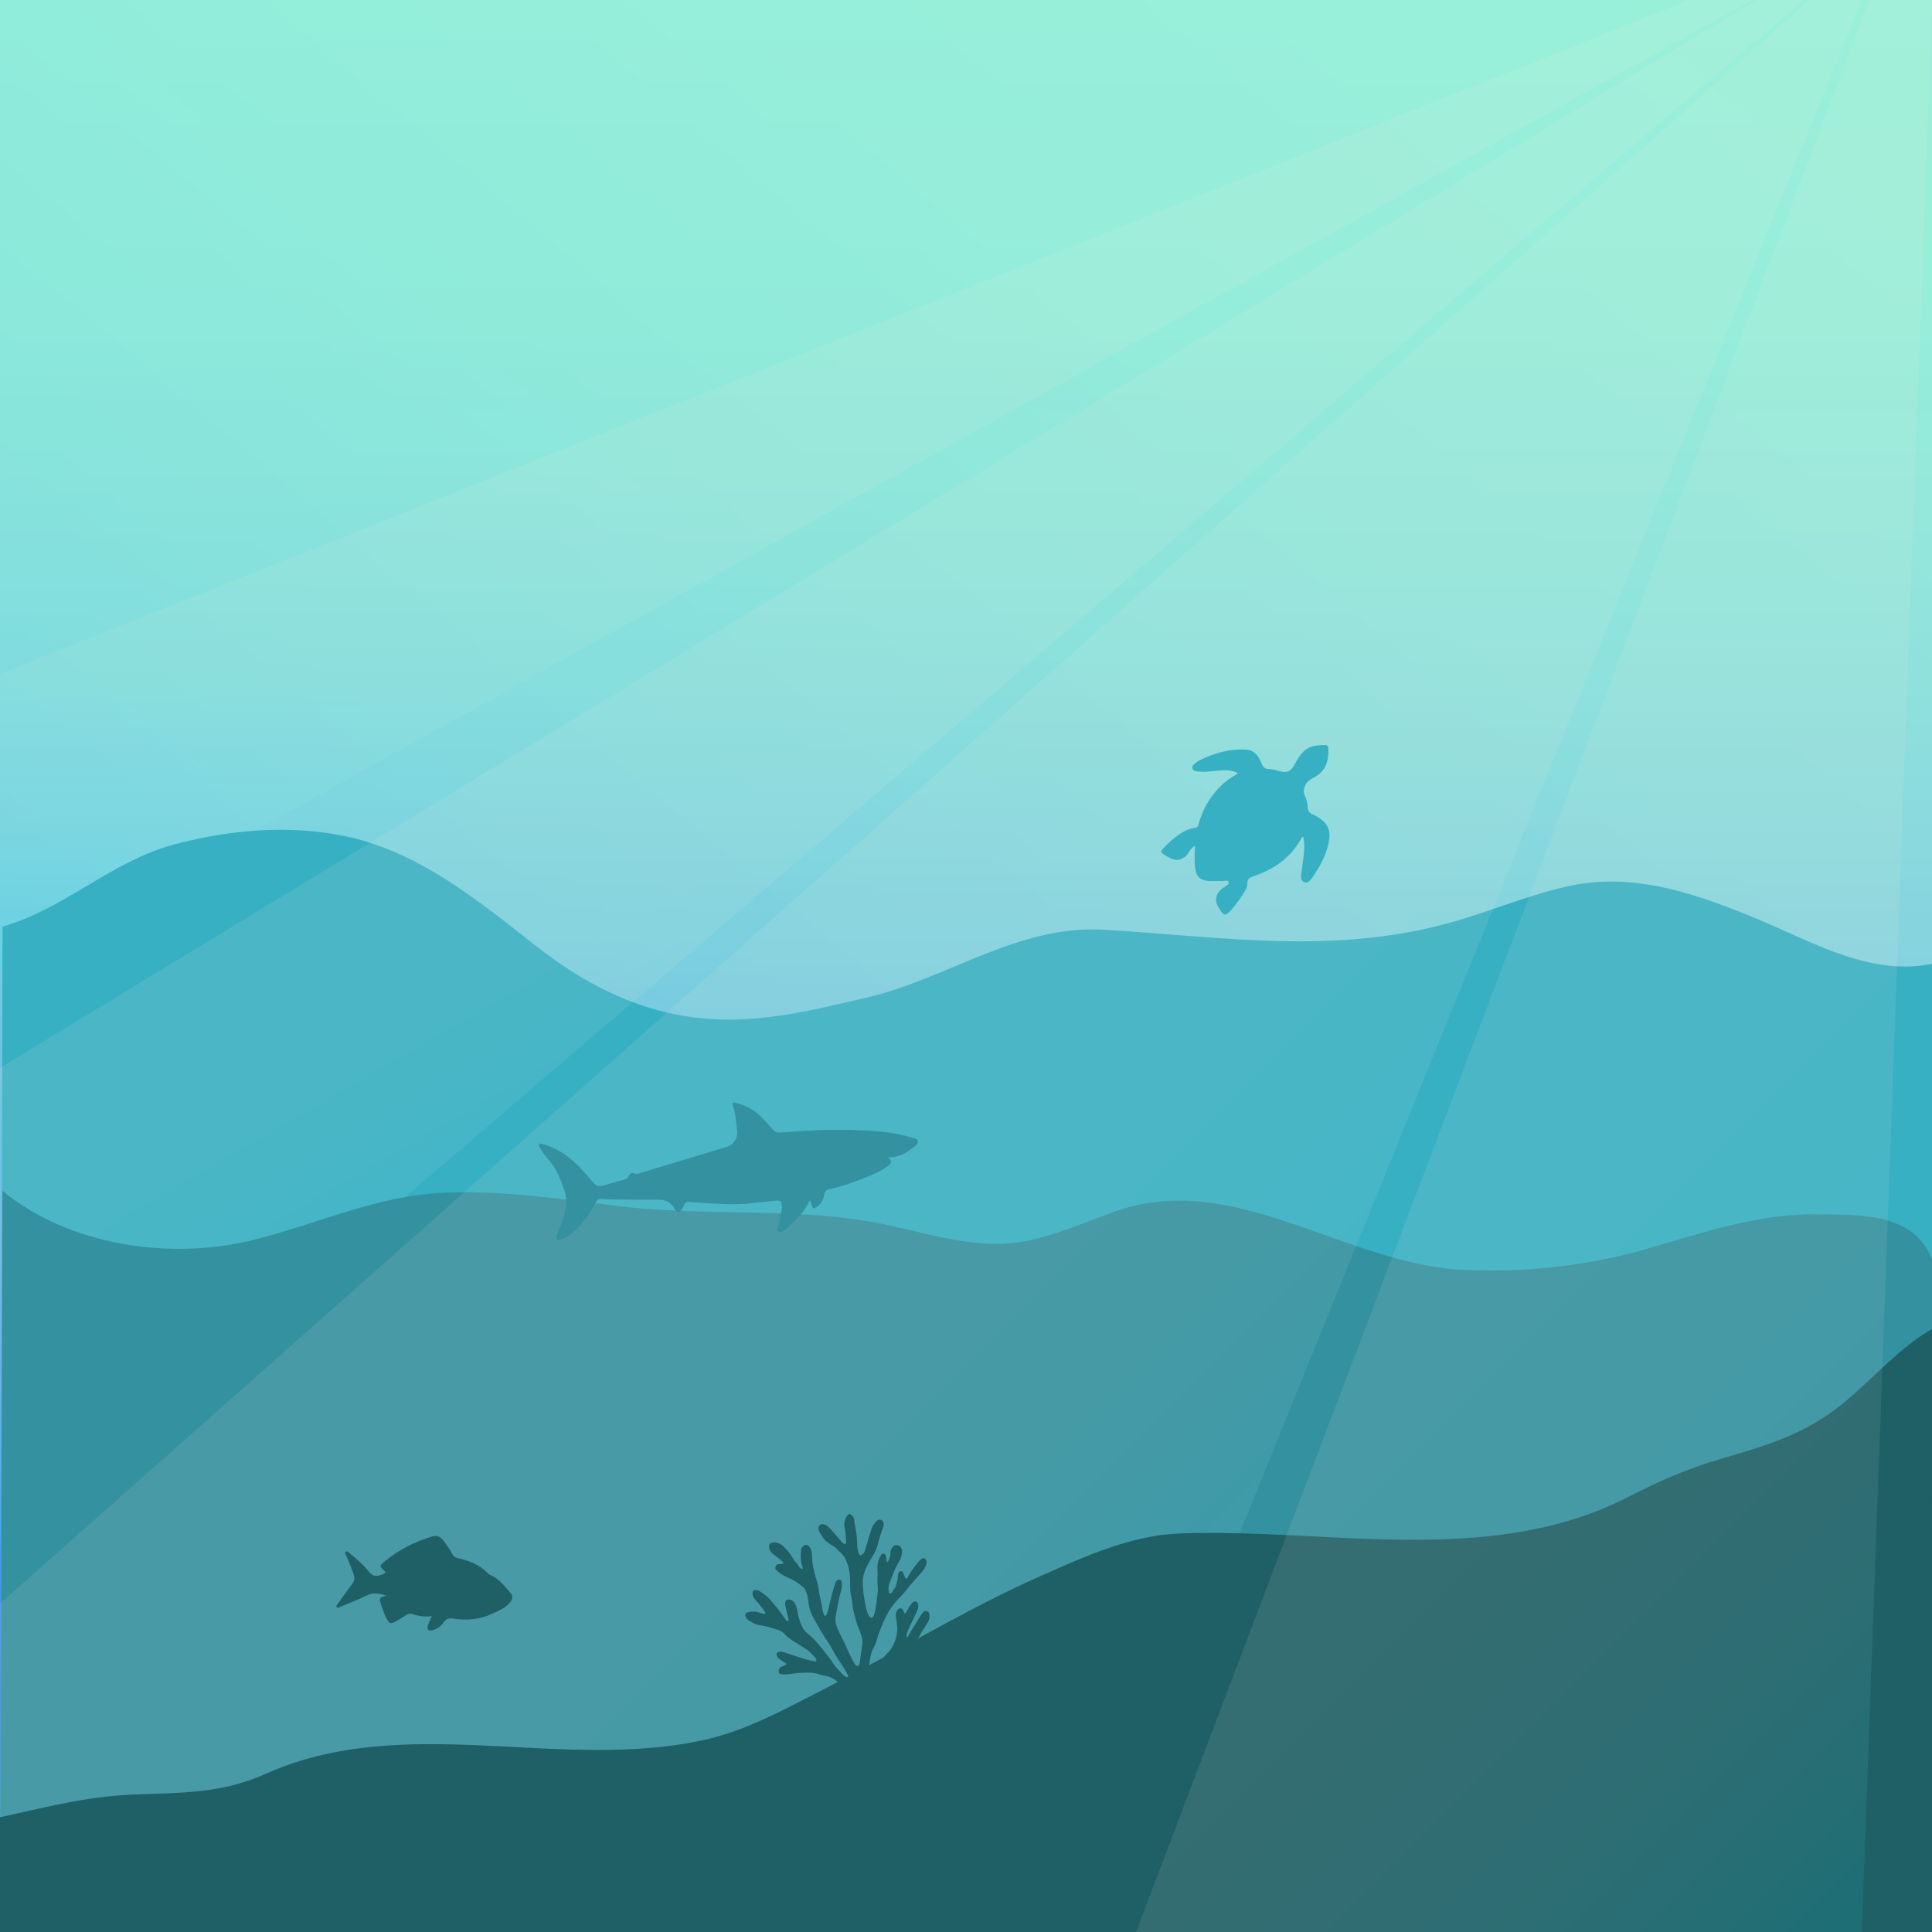 <?xml version="1.0" encoding="utf-8"?>
<!-- Generator: Adobe Illustrator 16.0.0, SVG Export Plug-In . SVG Version: 6.00 Build 0)  -->
<!DOCTYPE svg PUBLIC "-//W3C//DTD SVG 1.1//EN" "http://www.w3.org/Graphics/SVG/1.1/DTD/svg11.dtd">
<svg version="1.1" id="Background" xmlns="http://www.w3.org/2000/svg" xmlns:xlink="http://www.w3.org/1999/xlink" x="0px" y="0px"
	 width="1000px" height="1000px" viewBox="0 0 1000 1000" enable-background="new 0 0 1000 1000" xml:space="preserve">
<rect x="0" y="0" width="1000" height="1000" fill="#333333" stroke="none"/>
<linearGradient id="Background_3_" gradientUnits="userSpaceOnUse" x1="500" y1="0" x2="500" y2="1000">
	<stop  offset="0" style="stop-color:#7FF0D9"/>
	<stop  offset="0.17" style="stop-color:#7DECDA"/>
	<stop  offset="0.339" style="stop-color:#76E0DC"/>
	<stop  offset="0.507" style="stop-color:#6ACCE0"/>
	<stop  offset="0.674" style="stop-color:#5AB0E6"/>
	<stop  offset="0.84" style="stop-color:#458DED"/>
	<stop  offset="1" style="stop-color:#2C63F5"/>
</linearGradient>
<rect id="Background_1_" fill="url(#Background_3_)" width="1000" height="1000"/>
<linearGradient id="Background_4_" gradientUnits="userSpaceOnUse" x1="948.079" y1="-33.998" x2="42.499" y2="1045.23">
	<stop  offset="0.002" style="stop-color:#FFF0D9"/>
	<stop  offset="0.141" style="stop-color:#FBEEDA"/>
	<stop  offset="0.278" style="stop-color:#EFEADB"/>
	<stop  offset="0.414" style="stop-color:#DBE2DE"/>
	<stop  offset="0.551" style="stop-color:#BFD7E1"/>
	<stop  offset="0.687" style="stop-color:#9BC9E6"/>
	<stop  offset="0.823" style="stop-color:#6FB8EC"/>
	<stop  offset="0.956" style="stop-color:#3CA3F3"/>
	<stop  offset="0.995" style="stop-color:#2C9DF5"/>
</linearGradient>
<rect id="Background_2_" opacity="0.2" fill="url(#Background_4_)" width="1000" height="1000"/>
<linearGradient id="_x31__1_" gradientUnits="userSpaceOnUse" x1="453.781" y1="2.374" x2="453.781" y2="505.619">
	<stop  offset="0.002" style="stop-color:#FFF0D9"/>
	<stop  offset="0.372" style="stop-color:#FDF0D9"/>
	<stop  offset="0.505" style="stop-color:#F6F1DA"/>
	<stop  offset="0.6" style="stop-color:#EBF1DC"/>
	<stop  offset="0.677" style="stop-color:#DAF2DF"/>
	<stop  offset="0.743" style="stop-color:#C4F3E2"/>
	<stop  offset="0.801" style="stop-color:#A8F5E6"/>
	<stop  offset="0.854" style="stop-color:#88F7EB"/>
	<stop  offset="0.902" style="stop-color:#62F9F0"/>
	<stop  offset="0.947" style="stop-color:#37FCF7"/>
	<stop  offset="0.987" style="stop-color:#09FEFE"/>
	<stop  offset="0.995" style="stop-color:#00FFFF"/>
</linearGradient>
<polygon id="_x31_" opacity="0.1" fill="url(#_x31__1_)" points="874.187,0.16 0,348.747 0,503 907.563,-0.244 "/>
<path fill="#37B0C4" d="M1000,498.903c-31.447,6.326-60.229-10.509-88.273-22.307c-30.928-13.01-64.367-25.268-98.264-18.262
	c-20.304,4.196-39.36,12.334-59.182,18.17c-62.298,18.34-119.883,8.438-182.921,4.725c-44.655-2.63-80.966,25.436-123.041,35.194
	c-23.279,5.398-46.294,11.227-70.365,11.324c-38.86,0.157-70.958-14.906-100.963-38.468c-26.973-21.18-55.697-44.654-89.422-54.241
	c-31.236-8.879-66.193-6.277-97.257,2.005c-32.753,8.733-57.011,33.528-89.019,42.563L0,1000h1000V498.903z"/>
<linearGradient id="_x32__1_" gradientUnits="userSpaceOnUse" x1="405.021" y1="292.481" x2="523.712" y2="498.062">
	<stop  offset="0.002" style="stop-color:#FFF0D9"/>
	<stop  offset="0.372" style="stop-color:#FDF0D9"/>
	<stop  offset="0.505" style="stop-color:#F6F1DA"/>
	<stop  offset="0.6" style="stop-color:#EBF1DC"/>
	<stop  offset="0.677" style="stop-color:#DAF2DF"/>
	<stop  offset="0.743" style="stop-color:#C4F3E2"/>
	<stop  offset="0.801" style="stop-color:#A8F5E6"/>
	<stop  offset="0.854" style="stop-color:#88F7EB"/>
	<stop  offset="0.902" style="stop-color:#62F9F0"/>
	<stop  offset="0.947" style="stop-color:#37FCF7"/>
	<stop  offset="0.987" style="stop-color:#09FEFE"/>
	<stop  offset="0.995" style="stop-color:#00FFFF"/>
</linearGradient>
<polygon id="_x32_" opacity="0.1" fill="url(#_x32__1_)" points="909.563,-0.244 0,552.681 0,799 933.615,0 "/>
<path fill="#3391A0" d="M1000,651.859c-9.415-24.118-36.573-22.962-58.306-23.355c-31.764-0.577-60.46,9.64-90.557,18.274
	c-29.911,8.581-63.205,12.071-94.235,10.509c-60.163-3.032-117.967-51.57-178.518-30.622c-20.521,7.101-40.674,17.273-62.887,17.189
	c-23.109-0.087-46.038-8.648-68.773-12.156c-41.49-6.401-84.08-2.28-125.844-7.338c-30.166-3.652-60.504-8.307-90.982-7.029
	c-34.974,1.466-65.338,16.188-98.799,24.482c-42.715,10.59-95.208,3.125-129.807-25.434L0,1000h1000V651.859z"/>
<linearGradient id="_x33__1_" gradientUnits="userSpaceOnUse" x1="407.841" y1="425.946" x2="771.783" y2="789.888">
	<stop  offset="0.002" style="stop-color:#FFF0D9"/>
	<stop  offset="0.372" style="stop-color:#FDF0D9"/>
	<stop  offset="0.505" style="stop-color:#F6F1DA"/>
	<stop  offset="0.6" style="stop-color:#EBF1DC"/>
	<stop  offset="0.677" style="stop-color:#DAF2DF"/>
	<stop  offset="0.743" style="stop-color:#C4F3E2"/>
	<stop  offset="0.801" style="stop-color:#A8F5E6"/>
	<stop  offset="0.854" style="stop-color:#88F7EB"/>
	<stop  offset="0.902" style="stop-color:#62F9F0"/>
	<stop  offset="0.947" style="stop-color:#37FCF7"/>
	<stop  offset="0.987" style="stop-color:#09FEFE"/>
	<stop  offset="0.995" style="stop-color:#00FFFF"/>
</linearGradient>
<polygon id="_x33_" opacity="0.1" fill="url(#_x33__1_)" points="963.667,-0.122 557.882,1000 0,1000 0,830 936.615,0 "/>
<path fill-rule="evenodd" clip-rule="evenodd" fill="#1F5F66" d="M999.996,687.943c-16.357,9.268-30.089,25.091-44.419,37.095
	c-20.524,17.194-39.888,22.772-65.41,30.22c-17.044,4.973-31.952,11.639-47.696,19.705c-71.256,36.509-155.527,15.948-231.33,18.723
	c-25.587,0.936-48.827,11.599-71.889,21.772c-38.848,17.138-76.27,40.232-114.17,59.58c-19.342,9.874-38.735,20.639-60.104,25.423
	c-75.073,16.808-155.289-14.686-227.648,17.754c-23.311,10.45-44.378,9.6-69.345,10.688c-24.776,1.081-46.23,7.102-70.018,12.14
	C-3.364,941.323-0.188,994.135,0,1000h1000C1000,1000,1000,687.941,999.996,687.943z"/>
<linearGradient id="_x34__1_" gradientUnits="userSpaceOnUse" x1="633.38" y1="339.35" x2="1131.441" y2="837.411">
	<stop  offset="0.002" style="stop-color:#FFF0D9"/>
	<stop  offset="0.372" style="stop-color:#FDF0D9"/>
	<stop  offset="0.505" style="stop-color:#F6F1DA"/>
	<stop  offset="0.6" style="stop-color:#EBF1DC"/>
	<stop  offset="0.677" style="stop-color:#DAF2DF"/>
	<stop  offset="0.743" style="stop-color:#C4F3E2"/>
	<stop  offset="0.801" style="stop-color:#A8F5E6"/>
	<stop  offset="0.854" style="stop-color:#88F7EB"/>
	<stop  offset="0.902" style="stop-color:#62F9F0"/>
	<stop  offset="0.947" style="stop-color:#37FCF7"/>
	<stop  offset="0.987" style="stop-color:#09FEFE"/>
	<stop  offset="0.995" style="stop-color:#00FFFF"/>
</linearGradient>
<polygon id="_x34_" opacity="0.1" fill="url(#_x34__1_)" points="1000.059,0 963.667,1000 588,1000 967.667,-0.122 "/>
<path id="Turtle" fill-rule="evenodd" clip-rule="evenodd" fill="#37B0C4" d="M618.576,437.728
	c-2.122,1.252-2.882,2.859-3.818,4.304c-0.749,1.153-1.767,1.778-3.007,2.413c-3.032,1.548-5.435,0.074-7.816-1.262
	c-3.495-1.959-3.832-2.309-0.587-5.391c4.354-4.139,8.907-8.327,15.256-9.339c1.545-0.247,1.654-1.436,1.964-2.524
	c2.308-8.123,6.605-14.985,12.908-20.613c2.163-1.933,4.735-3.281,7.359-5.129c-3.359-1.711-6.597-1.589-9.905-1.346
	c-3.79,0.278-7.574,1.058-11.401,0.39c-1.003-0.175-2.073-0.322-2.32-1.515c-0.226-1.102,0.472-1.92,1.271-2.542
	c0.913-0.711,1.858-1.434,2.898-1.922c7.378-3.469,15.067-5.69,23.311-5.297c4.58,0.219,6.838,3.479,8.325,7.217
	c0.797,1.999,1.761,2.854,3.928,2.895c1.793,0.033,3.608,0.549,5.354,1.059c3.508,1.027,5.617,0.302,7.467-2.899
	c1.704-2.952,3.251-6.053,6.017-8.166c2.972-2.271,6.613-2.355,10.146-2.447c1.271-0.032,1.691,1.174,1.7,2.361
	c0.045,6.065-1.519,11.271-7.365,14.359c-1.887,0.996-3.787,2.064-4.712,4.249c-0.746,1.758-1.096,3.377-0.177,5.231
	c1.037,2.096,1.418,4.429,1.624,6.747c0.114,1.316,0.644,2.031,1.854,2.612c9.016,4.324,10.938,8.66,8.027,18.242
	c-1.657,5.452-4.531,10.317-7.704,15.011c-0.138,0.206-0.297,0.403-0.474,0.577c-0.996,0.977-1.909,2.266-3.582,1.602
	c-1.593-0.633-1.846-2.102-1.69-3.545c0.319-2.966,0.814-5.913,1.2-8.872c0.479-3.675,0.872-7.355-0.157-11.2
	c-0.376,0.317-0.622,0.432-0.726,0.624c-5.506,10.234-14.296,16.383-25.054,19.997c-1.97,0.661-3.134,1.425-3.051,3.734
	c0.066,1.865-1.032,3.471-2.025,5.013c-2.069,3.212-4.154,6.424-6.853,9.158c-2.524,2.559-3.215,2.521-5.147-0.384
	c-1.601-2.405-2.977-4.794-1.626-8.001c0.718-1.705,1.848-2.633,3.173-3.626c1.146-0.859,3.201-1.544,2.774-3.055
	c-0.312-1.1-2.384-0.381-3.663-0.434c-1.905-0.079-3.818,0.024-5.729,0.005c-5.45-0.054-7.581-2.279-8.041-7.755
	C618.221,444.883,618.369,441.525,618.576,437.728z"/>
<path id="Coral" fill-rule="evenodd" clip-rule="evenodd" fill="#1F5F66" d="M437.915,797.42c-0.078-2.047-0.174-4.095-0.663-6.097
	c-0.635-2.6-0.119-4.948,1.477-7.083c0.466-0.623,0.979-0.744,1.643-0.334c1.079,0.665,1.635,1.708,1.759,2.895
	c0.297,2.856,1.051,5.638,1.315,8.497c0.109,1.185,0.152,2.369,0.202,3.556c0.073,1.759,0.209,3.523,0.826,5.195
	c0.434,1.177,1.139,1.277,2.015,0.361c0.664-0.693,1.148-1.47,1.423-2.403c0.952-3.241,1.783-6.519,2.898-9.711
	c0.509-1.456,0.978-2.931,2.065-4.079c0.523-0.554,0.962-1.211,1.721-1.515c0.934-0.374,1.95-0.036,2.425,0.854
	c0.439,0.822,0.454,1.669,0.2,2.562c-0.493,1.738-1.208,3.397-1.746,5.119c-0.447,1.428-0.86,2.863-1.202,4.32
	c-0.507,2.159-1.485,4.104-2.652,5.983c-1.564,2.518-3.023,5.101-4.075,7.887c-0.9,2.384-1.102,4.847-0.922,7.377
	c0.171,2.413,0.313,4.826,0.823,7.195c0.491,2.278,0.707,4.623,1.6,6.806c0.287,0.702,0.597,1.399,1.045,2.015
	c0.613,0.842,1.051,0.804,1.74,0.049c0.484-0.532,0.646-1.132,0.821-1.797c0.961-3.664,1.15-7.442,1.681-11.167
	c0.156-1.098-0.036-2.248-0.099-3.372c-0.118-2.089-0.135-4.178,0.003-6.265c0.056-0.848-0.105-1.675-0.121-2.514
	c-0.047-2.548,0.625-4.903,2.019-7.027c0.606-0.925,1.802-0.751,2.235,0.271c0.357,0.842,0.368,1.759,0.506,2.646
	c0.022,0.142,0.02,0.288,0.051,0.428c0.041,0.178,0.084,0.37,0.315,0.403c0.247,0.034,0.381-0.111,0.471-0.313
	c0.622-1.39,1.214-2.798,1.179-4.354c-0.031-1.349,0.545-2.427,1.396-3.377c0.904-1.01,3-0.878,3.8,0.241
	c0.631,0.882,0.978,1.851,0.829,2.998c-0.207,1.591-0.651,3.066-1.492,4.445c-1.638,2.688-2.821,5.591-3.926,8.528
	c-0.433,1.15-0.949,2.267-1.317,3.442c-0.417,1.328-0.378,2.672-0.146,4.015c0.141,0.811,0.688,0.963,1.332,0.434
	c0.246-0.202,0.402-0.461,0.559-0.726c0.396-0.67,0.753-1.366,1.287-1.943c0.381-0.411,0.491-0.925,0.624-1.444
	c0.293-1.149,0.721-2.269,0.82-3.463c0.044-0.527,0.021-1.062,0.063-1.589c0.047-0.607,0.29-1.155,0.647-1.639
	c0.569-0.769,1.313-0.761,1.854,0.025c0.446,0.648,0.647,1.411,0.936,2.134c0.173,0.433,0.139,1.113,0.743,1.156
	c0.632,0.045,0.888-0.593,1.165-1.048c0.723-1.188,1.348-2.442,2.203-3.543c1.255-1.616,2.37-3.344,3.792-4.827
	c0.267-0.278,0.578-0.519,0.889-0.75c0.5-0.371,1.038-0.45,1.614-0.159c0.597,0.303,0.933,0.758,0.983,1.443
	c0.125,1.732-0.632,3.133-1.615,4.461c-1.197,1.617-2.625,3.033-3.946,4.543c-1.55,1.77-3.127,3.508-4.533,5.405
	c-1.279,1.726-2.785,3.271-4.292,4.806c-2.354,2.397-4.317,5.087-5.917,8.041c-1.968,3.635-3.421,7.488-4.829,11.359
	c-0.3,0.825-0.464,1.698-0.729,2.538c-0.418,1.331-0.927,2.623-1.645,3.831c-1.069,1.801-1.382,3.842-1.755,5.854
	c-0.276,1.49-0.483,2.992-0.713,4.49c-0.04,0.262-0.059,0.53-0.058,0.796c0.003,1.487,0.801,1.999,2.163,1.382
	c1.018-0.461,1.667-1.306,2.225-2.223c0.639-1.05,1.255-2.114,1.859-3.185c0.914-1.616,2.036-3.06,3.368-4.359
	c2.929-2.855,4.448-6.403,5.118-10.398c0.396-2.361,0.04-4.645-0.311-6.956c-0.158-1.046-0.353-2.1-0.214-3.175
	c0.129-0.999,0.524-1.839,1.288-2.507c0.767-0.67,1.796-0.521,2.285,0.377c0.244,0.447,0.413,0.936,0.618,1.405
	c0.089,0.204,0.146,0.452,0.418,0.48c0.295,0.03,0.435-0.201,0.561-0.409c0.722-1.191,1.308-2.463,2.135-3.591
	c0.363-0.495,0.749-0.975,1.141-1.448c0.461-0.559,1.051-0.848,1.788-0.734c0.753,0.116,0.981,0.714,1.197,1.333
	c0.308,0.883,0.174,1.738-0.116,2.588c-0.563,1.654-1.384,3.194-2.149,4.758c-1.226,2.502-2.482,4.989-3.436,7.615
	c-0.222,0.612-0.308,1.229-0.267,1.869c0.01,0.158,0.007,0.353,0.213,0.397c0.172,0.036,0.241-0.128,0.332-0.232
	c0.557-0.642,0.914-1.409,1.301-2.15c1.085-2.075,2.529-3.928,3.664-5.969c0.859-1.546,1.844-3.003,2.898-4.416
	c0.719-0.964,1.425-1.113,2.527-0.636c0.548,0.237,0.805,0.684,0.917,1.208c0.319,1.492,0.025,2.893-0.737,4.198
	c-1.023,1.752-2.11,3.466-3.225,5.161c-0.665,1.01-1.069,2.172-1.81,3.137c-1.322,1.723-2.682,3.408-4.332,4.842
	c-1.14,0.991-2.423,1.819-3.401,2.992c-0.275,0.329-0.527,0.679-0.783,1.023c-0.106,0.143-0.147,0.305,0.007,0.44
	c0.128,0.111,0.273,0.062,0.399-0.019c0.325-0.209,0.671-0.395,0.964-0.642c1.369-1.157,3.019-1.62,4.728-1.914
	c1.041-0.178,2.196,0.337,2.616,1.124c0.542,1.019,0.426,2.013-0.334,2.853c-1.36,1.501-2.916,2.786-4.845,3.477
	c-3.494,1.252-6.944,2.594-10.275,4.244c-1.702,0.843-3.182,1.935-4.373,3.407c-1.184,1.466-2.561,2.7-4.179,3.672
	c-1.192,0.716-2.313,1.561-3.543,2.199c-2.791,1.448-5.547,1.078-8.23-0.375c-1.848-1.001-3.534-2.228-5.047-3.686
	c-2.322-2.235-5.001-3.747-8.25-4.143c-0.671-0.082-1.312-0.31-1.952-0.535c-1.554-0.549-3.181-0.94-4.8-0.984
	c-1.896-0.051-3.808,0.021-5.711,0.113c-2.335,0.114-4.631,0.58-6.958,0.77c-0.924,0.075-1.844,0.036-2.757-0.114
	c-0.796-0.132-1.195-0.584-1.194-1.394c0.001-1.089,0.436-1.951,1.453-2.44c0.683-0.33,1.378-0.633,2.065-0.953
	c0.202-0.094,0.445-0.173,0.471-0.437c0.029-0.303-0.231-0.408-0.436-0.536c-1.211-0.765-2.51-1.394-3.564-2.395
	c-0.573-0.543-0.885-1.229-1.068-1.97c-0.164-0.664,0.307-1.25,1.042-1.416c0.991-0.223,1.945-0.109,2.901,0.213
	c3.222,1.087,6.443,2.176,9.68,3.219c1.912,0.616,3.89,0.992,5.839,1.471c0.393,0.097,0.763,0.05,1.014-0.254
	c0.267-0.322,0.144-0.703-0.031-1.041c-0.268-0.516-0.674-0.924-1.072-1.337c-1.323-1.374-2.628-2.778-4.266-3.784
	c-2.003-1.231-3.918-2.61-5.959-3.77c-2.085-1.186-3.869-2.696-5.519-4.397c-0.915-0.943-2.041-1.526-3.285-1.837
	c-1.672-0.418-3.274-1.061-4.948-1.468c-1.313-0.319-2.627-0.631-3.974-0.788c-0.982-0.114-1.941-0.354-2.821-0.815
	c-0.998-0.521-1.986-1.063-2.954-1.639c-0.681-0.404-1.191-0.993-1.558-1.702c-0.618-1.193-0.209-2.207,1.089-2.584
	c1.546-0.449,3.113-0.418,4.688-0.142c1.157,0.204,2.215,0.741,3.363,0.971c0.302,0.06,0.617,0.168,0.855-0.125
	c0.271-0.332,0.047-0.647-0.123-0.902c-0.976-1.466-2.048-2.861-3.167-4.221c-0.831-1.01-1.841-1.87-2.523-3.003
	c-0.52-0.863-0.821-1.789-0.675-2.81c0.12-0.832,0.499-1.179,1.347-1.234c0.842-0.055,1.631,0.167,2.35,0.595
	c2.449,1.457,4.62,3.227,6.373,5.506c1.197,1.557,2.573,2.979,3.731,4.562c1.124,1.537,2.189,3.117,3.358,4.622
	c0.284,0.365,0.598,0.907,1.097,0.693c0.555-0.238,0.347-0.849,0.238-1.321c-0.479-2.076-0.968-4.149-1.462-6.223
	c-0.148-0.623-0.221-1.24-0.151-1.885c0.133-1.223,0.94-1.871,2.156-1.664c1.717,0.292,2.71,1.431,3.351,2.942
	c0.532,1.256,0.687,2.613,0.938,3.938c0.461,2.432,1.219,4.766,2.227,7.013c0.667,1.485,1.683,2.685,2.98,3.741
	c2.158,1.758,4.08,3.785,5.873,5.928c2.195,2.625,4.355,5.275,6.34,8.064c0.867,1.219,1.622,2.517,2.605,3.652
	c1.222,1.409,2.544,2.723,3.858,4.045c0.365,0.367,0.809,0.637,1.323,0.744c0.295,0.062,0.653,0.149,0.861-0.137
	c0.209-0.289,0.115-0.627-0.061-0.928c-0.651-1.114-1.267-2.252-1.96-3.339c-1.498-2.35-3.076-4.648-4.543-7.017
	c-0.895-1.442-1.537-3.032-2.458-4.468c-1.813-2.827-3.723-5.593-5.376-8.521c-1.652-2.924-3.438-5.78-4.792-8.86
	c-0.846-1.924-1.186-3.998-1.374-6.091c-0.176-1.957-0.729-3.823-1.505-5.613c-0.451-1.041-1.407-1.688-2.251-2.398
	c-1.976-1.662-4.197-2.903-6.557-3.947c-2.134-0.945-4.222-2.01-5.92-3.679c-0.968-0.952-1.07-1.528-0.467-2.567
	c0.338-0.584,0.873-0.771,1.49-0.823c0.592-0.052,1.185-0.083,1.776-0.144c0.604-0.062,0.707-0.283,0.387-0.801
	c-0.604-0.979-1.644-1.46-2.491-2.158c-1.184-0.976-2.465-1.825-3.549-2.932c-0.95-0.969-1.286-2.11-1.204-3.418
	c0.037-0.593,0.293-1.054,0.837-1.34c0.745-0.393,1.522-0.58,2.369-0.46c1.814,0.257,3.333,1.034,4.549,2.429
	c0.6,0.689,1.287,1.301,1.909,1.976c1.097,1.188,1.886,2.569,2.704,3.941c0.462,0.773,0.934,1.511,1.65,2.135
	c0.651,0.567,1.033,1.448,1.518,2.201c0.318,0.493,0.813,0.738,1.307,0.984c0.333,0.165,0.501,0.033,0.501-0.335
	c0-0.288-0.01-0.573-0.114-0.848c-0.755-1.989-0.957-4.05-0.801-6.159c0.047-0.634,0.037-1.271,0.068-1.905
	c0.042-0.867,0.328-1.637,0.927-2.285c1.102-1.193,2.434-1.123,3.459,0.146c0.972,1.202,1.25,2.626,1.29,4.088
	c0.12,4.442,0.96,8.744,2.343,12.954c0.629,1.916,1.015,3.891,1.252,5.884c0.301,2.533,1.206,4.934,1.532,7.457
	c0.195,1.504,0.435,3.002,0.958,4.437c0.063,0.173,0.116,0.352,0.195,0.518c0.237,0.491,0.581,0.548,0.955,0.147
	c0.518-0.556,0.78-1.24,0.957-1.968c0.691-2.847,1.378-5.695,2.084-8.538c0.528-2.13,1.24-4.205,1.9-6.296
	c0.22-0.694,0.652-1.217,1.323-1.538c0.906-0.434,1.674-0.03,1.891,0.946c0.392,1.767,0.061,3.48-0.424,5.152
	c-1.18,4.065-1.737,8.255-2.603,12.381c-0.539,2.567,0.069,4.771,1.036,7.067c1.403,3.33,3.319,6.404,4.691,9.743
	c1.044,2.542,2.228,5.019,3.598,7.401c0.333,0.58,0.621,1.204,1.166,1.638c0.533,0.424,1.024,0.343,1.404-0.227
	c0.45-0.673,0.554-1.458,0.637-2.227c0.321-2.974,0.848-5.918,1.229-8.883c0.18-1.397-0.115-2.73-0.519-4.051
	c-0.445-1.451-0.958-2.877-1.576-4.265c-1.056-2.374-1.499-4.93-2.211-7.407c-0.857-2.978-0.859-6.082-1.576-9.065
	c-0.686-2.857-0.401-5.751-0.478-8.632c-0.092-3.459-0.781-6.795-2.201-9.954c-0.747-1.661-1.882-3.051-3.263-4.254
	c-0.471-0.409-0.917-0.87-1.337-1.337c-0.642-0.711-1.427-1.185-2.222-1.694c-1.917-1.229-3.912-2.375-5.152-4.433
	c-0.78-1.295-1.74-2.472-2.165-3.97c-0.245-0.866,0.005-1.54,0.564-2.137c0.563-0.601,1.269-0.764,2.083-0.577
	c1.349,0.309,2.373,1.146,3.245,2.121c1.759,1.966,3.554,3.903,5.218,5.954c0.616,0.76,1.171,1.591,2.106,2.026
	c0.678,0.315,1.002,0.128,1.032-0.625C437.927,798.117,437.915,797.769,437.915,797.42z"/>
<path id="Shark" fill-rule="evenodd" clip-rule="evenodd" fill="#3391A0" d="M459.624,598.979c2.121,2.334,2.106,2.757,0.087,4.386
	c-3.574,2.882-7.832,4.475-12.011,6.176c-5.859,2.384-11.797,4.563-18.017,5.849c-1.777,0.366-2.901,1.068-3.13,3.183
	c-0.271,2.481-1.662,4.547-3.702,6.076c-1.688,1.265-2.085,1.132-2.692-0.831c-0.245-0.787-0.479-1.577-0.729-2.399
	c-0.783,0.224-0.849,0.939-1.116,1.444c-2.851,5.4-7.211,9.486-11.673,13.484c-0.357,0.32-0.787,0.575-1.217,0.797
	c-0.874,0.455-1.829,0.938-2.71,0.159c-0.772-0.684-0.304-1.564-0.032-2.333c1.069-3.037,1.248-6.265,2.022-9.366
	c0.177-0.707,0.023-1.521-0.087-2.271c-0.216-1.47-0.974-2.125-2.591-1.924c-3.722,0.463-7.476,0.667-11.191,1.17
	c-9.023,1.222-18.034,0.572-27.052,0.012c-2.426-0.151-4.856-0.286-7.278-0.495c-1.229-0.105-1.98,0.342-2.39,1.502
	c-0.37,1.052-0.822,2.083-1.624,2.887c-1.178,1.18-2.39,0.972-3.14-0.526c-1.647-3.295-4.328-4.945-7.984-5.009
	c-10.208-0.178-20.425,0.188-30.629-0.354c-1.352-0.072-1.803,0.733-2.329,1.665c-2.636,4.669-5.355,9.293-9.198,13.1
	c-2.522,2.5-5.204,4.839-8.633,6.064c-0.763,0.272-1.667,0.718-2.342-0.021c-0.666-0.726-0.18-1.597,0.129-2.354
	c1.363-3.348,2.678-6.708,3.739-10.171c1.346-4.39,1.434-8.705-0.073-13.098c-1.905-5.555-4.046-10.944-8.038-15.413
	c-1.713-1.919-3.142-4.072-4.461-6.286c-0.307-0.515-0.919-1.027-0.498-1.68c0.487-0.756,1.276-0.4,1.906-0.216
	c5.267,1.547,10.051,3.991,14.271,7.551c4.38,3.694,8.233,7.893,11.813,12.33c1.527,1.891,3.122,2.194,5.291,1.533
	c3.521-1.072,7.076-2.032,10.639-2.959c1.086-0.282,1.917-0.696,2.369-1.781c0.593-1.421,1.617-2.08,3.16-1.482
	c1.387,0.538,2.596-0.134,3.838-0.507c14.638-4.4,29.273-8.801,43.898-13.238c3.239-0.982,5.672-4.468,5.329-7.815
	c-0.466-4.553-0.686-9.156-2.197-13.549c-0.712-2.068,0.68-1.668,1.785-1.386c5.534,1.419,10.265,4.187,14.085,8.47
	c1.573,1.766,3.24,3.451,4.743,5.271c1.025,1.24,2.124,1.742,3.777,1.608c12.605-1.018,25.229-1.704,37.884-1.327
	c10.226,0.305,20.433,0.824,30.288,3.943c1.179,0.373,2.949,0.321,3.154,1.914c0.197,1.537-1.274,2.379-2.364,3.2
	C468.947,596.8,465.013,599.261,459.624,598.979z"/>
<path id="Fish_1_" fill-rule="evenodd" clip-rule="evenodd" fill="#1F5F66" d="M223.501,836.449
	c-3.73,0.666-7.127-0.075-10.488-1.123c-1.053-0.328-1.944,0.155-2.805,0.675c-1.833,1.103-3.62,2.29-5.499,3.307
	c-2.394,1.297-3.176,1.069-4.439-1.23c-1.59-2.894-2.533-6.067-3.528-9.186c-0.731-2.293,1.419-2.409,3.248-2.988
	c-3.533-1.104-6.57-1.847-9.946-0.179c-4.516,2.228-9.241,4.033-13.89,5.989c-0.593,0.249-1.384,0.792-1.885,0.13
	c-0.506-0.666,0.261-1.26,0.637-1.787c2.481-3.485,4.965-6.97,7.505-10.412c1.044-1.416,1.249-2.809,0.684-4.503
	c-1.139-3.413-2.451-6.748-3.922-10.028c-0.262-0.583-0.893-1.298-0.234-1.872c0.666-0.579,1.304,0.088,1.803,0.506
	c3.337,2.797,6.732,5.536,9.491,8.946c2.707,3.345,4.156,3.675,8.152,2.056c1.276-0.518,1.342-0.96,0.374-1.89
	c-2.398-2.3-2.416-2.377,0.155-4.514c7.333-6.09,15.656-10.323,24.77-13.055c2.25-0.675,3.979-0.1,5.467,1.737
	c1.885,2.325,3.601,4.755,4.996,7.396c0.661,1.248,1.521,1.829,2.962,2.128c5.772,1.194,11.087,3.406,15.337,7.692
	c0.373,0.376,0.78,0.803,1.255,0.979c4.71,1.751,7.336,5.85,10.525,9.301c1.553,1.68,0.983,3.388-0.287,4.945
	c-2.416,2.964-5.928,4.227-9.22,5.8c-6.432,3.077-13.229,3.546-20.168,2.508c-2.205-0.331-3.766,0.12-5.04,2.09
	c-1.321,2.041-3.378,3.322-5.731,3.965c-1.904,0.52-2.896-0.441-2.33-2.326C221.946,839.857,222.737,838.299,223.501,836.449z"/>
</svg>

